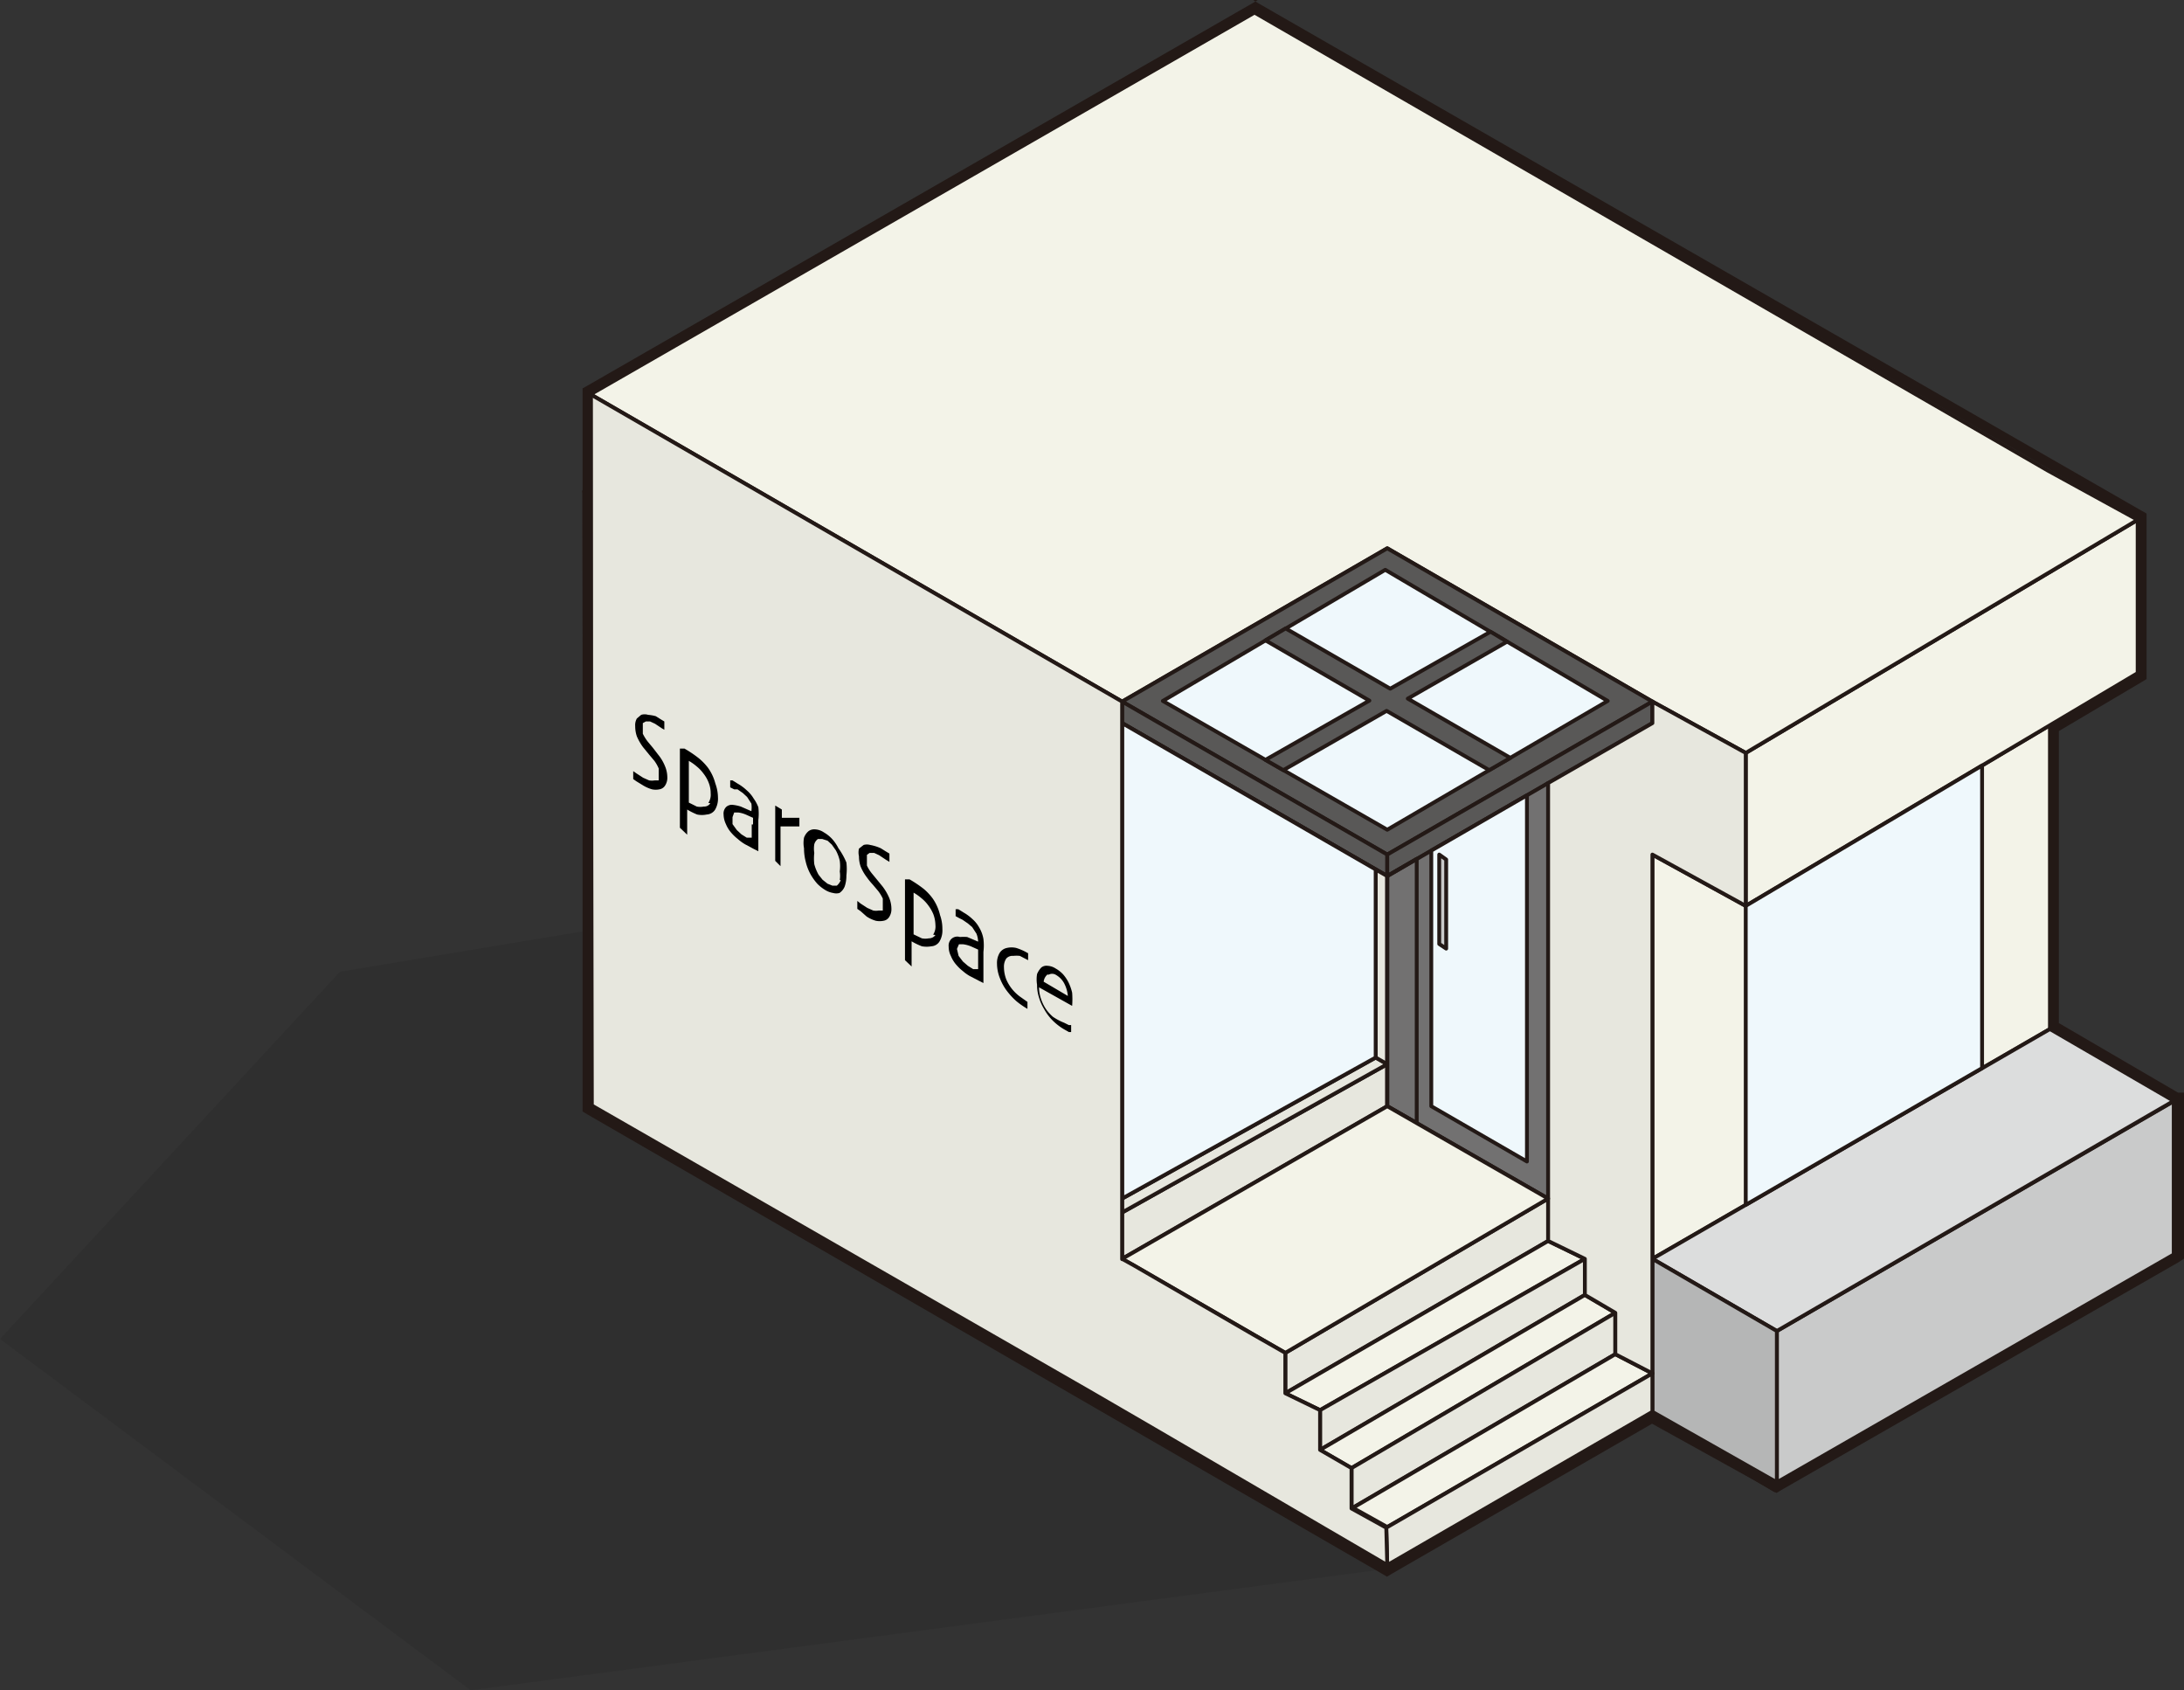<svg id="store-taipei" xmlns="http://www.w3.org/2000/svg" viewBox="0 0 65.98 51.05"><rect x="0" y="0" width="65.98" height="51.05" fill="#333333" stroke="none"/><title>store-taipei2</title><polygon id="shadow" points="38.7 24.62 10.27 29.35 0 40.44 14.22 51.05 41.92 47.38 38.7 24.62" style="fill:#111;opacity:0.1;isolation:isolate"/><g id="store-inside"><polygon points="17.7 14.84 37.88 3.23 61.9 17.17 62.04 31.21 65.8 33.36 65.8 37.97 53.62 44.98 49.85 42.75 41.91 47.41 17.74 33.46 17.7 14.84" style="fill:none;stroke:#231916;stroke-linecap:round;stroke-linejoin:round;stroke-width:0.153px"/><polygon points="33.85 38.11 38.81 40.98 46.8 36.28 41.91 33.48 33.85 38.11" style="fill:none;stroke:#231916;stroke-linecap:round;stroke-linejoin:round;stroke-width:0.153px"/><polygon points="38.81 42.2 46.8 37.57 46.8 36.28 38.81 40.98 38.81 42.2" style="fill:#e7e7de;stroke:#231916;stroke-linecap:round;stroke-linejoin:round;stroke-width:0.153px"/><polygon points="38.81 42.2 46.8 37.57 47.79 38.11 39.87 42.71 38.81 42.2" style="fill:#f3f3e8;stroke:#231916;stroke-linecap:round;stroke-linejoin:round;stroke-width:0.153px"/><polygon points="39.87 42.71 47.83 38.1 47.83 39.28 39.87 43.92 39.87 42.71" style="fill:#e7e7de;stroke:#231916;stroke-linecap:round;stroke-linejoin:round;stroke-width:0.153px"/><polygon points="39.87 43.92 40.83 44.47 48.77 39.83 47.83 39.28 39.87 43.92" style="fill:#f3f3e8;stroke:#231916;stroke-linecap:round;stroke-linejoin:round;stroke-width:0.153px"/><polygon points="40.83 44.47 48.8 39.83 48.84 41.1 40.83 45.69 40.83 44.47" style="fill:#e7e7de;stroke:#231916;stroke-linecap:round;stroke-linejoin:round;stroke-width:0.153px"/><polygon points="40.83 45.69 48.84 41.1 49.84 41.65 41.88 46.28 40.83 45.69" style="fill:#f3f3e8;stroke:#231916;stroke-linecap:round;stroke-linejoin:round;stroke-width:0.153px"/><polygon points="41.91 47.41 49.85 42.75 49.84 41.65 41.88 46.28 41.91 47.41" style="fill:#e7e7de;stroke:#231916;stroke-linecap:round;stroke-linejoin:round;stroke-width:0.153px"/><polygon points="49.85 38.2 53.63 40.4 53.63 44.99 49.85 42.75 49.85 38.2" style="fill:#b5b6b6;stroke:#231916;stroke-linecap:round;stroke-linejoin:round;stroke-width:0.153px"/><polygon points="41.95 33.49 33.81 38.11 17.86 28.96 37.91 17.42 61.89 31.21 49.93 38.21 41.95 33.49" style="fill:#f7f8f8"/><path d="M37.88,17.53l23.9,13.68L50,38.12l-8-4.7h-.16l-8,4.59L18,29,37.89,17.58m0-.18L17.72,29l16.15,9.22,8-4.63,8,4.74L62,31.25,37.88,17.36h0Z" style="fill:#231916"/><polygon points="18.64 15.47 38.67 4 38.66 17.91 18.68 29.29 18.64 15.47" style="fill:#f3f3e8"/><path d="M38.59,4.13V17.82L18.78,29.16V15.56L38.65,4.14m.15-.27L18.62,15.47v14L38.78,17.92v-14h0Z" style="fill:#231916"/><polygon points="37.91 18.32 37.96 4.48 61.86 18.27 61.97 32.11 37.91 18.32" style="fill:#f3f3e8"/><path d="M38,4.61,61.78,18.28,61.92,32,38,18.28V4.61m-.15-.27v14L62,32.28l-.14-14-24-13.86h0Z" style="fill:#231916"/><polygon points="41.76 30.32 46.72 33.23 50.73 30.91 50.73 29.3 45.72 26.44 41.75 28.72 41.76 30.32" style="fill:#def0f3;stroke:#000;stroke-linecap:round;stroke-linejoin:round;stroke-width:0.153px"/><polygon points="41.75 28.72 46.72 31.65 46.72 33.23 41.76 30.32 41.75 28.72" style="fill:#727171;stroke:#000;stroke-linecap:round;stroke-linejoin:round;stroke-width:0.153px"/><polygon points="50.73 29.3 46.72 31.65 46.72 33.23 50.73 30.91 50.73 29.3" style="fill:#898989;stroke:#000;stroke-linecap:round;stroke-linejoin:round;stroke-width:0.153px"/><polygon points="41.75 28.72 46.72 31.65 50.73 29.3 45.72 26.44 41.75 28.72" style="fill:#def0f3;stroke:#000;stroke-linecap:round;stroke-linejoin:round;stroke-width:0.153px"/><polygon points="46.32 18.38 44.85 17.5 41.94 19.27 36.38 16.06 34.81 16.93 41.78 21.01 46.32 18.38" style="fill:#9fa0a0;stroke:#000;stroke-linecap:round;stroke-linejoin:round;stroke-width:0.153px"/><polygon points="34.81 16.93 41.78 21.01 41.78 25.66 34.81 21.58 34.81 16.93" style="fill:#727171;stroke:#000;stroke-linecap:round;stroke-linejoin:round;stroke-width:0.153px"/><polygon points="41.78 21.01 44.32 19.55 44.32 24.2 41.78 25.66 41.78 21.01" style="fill:#898989;stroke:#000;stroke-linecap:round;stroke-linejoin:round;stroke-width:0.153px"/><path d="M34.42,35.9v.43a.2.2,0,0,0,.28,0h0V35.9" style="fill:#b5b6b6;stroke:#000;stroke-linecap:round;stroke-linejoin:round;stroke-width:0.153px"/><path d="M37.55,34.21v.43a.2.2,0,0,0,.28,0h0v-.43" style="fill:#b5b6b6;stroke:#000;stroke-linecap:round;stroke-linejoin:round;stroke-width:0.153px"/><path d="M32.57,34.82v.43a.2.2,0,0,0,.28,0h0v-.43" style="fill:#b5b6b6;stroke:#000;stroke-linecap:round;stroke-linejoin:round;stroke-width:0.153px"/><polygon points="34.61 32.83 34.61 32.49 33.8 31.98 33.81 31.25 33.18 30.88 33.18 31.62 32.44 31.18 32.44 31.53 33.19 31.97 33.19 32.63 32.46 32.2 32.44 34.87 34.61 36.17 34.6 33.51 33.8 33 33.8 32.32 34.61 32.83" style="fill:#727171;stroke:#000;stroke-linecap:round;stroke-linejoin:round;stroke-width:0.153px"/><polygon points="34.6 33.51 37.97 31.56 37.97 34.24 34.61 36.17 34.6 33.51" style="fill:#898989;stroke:#000;stroke-linecap:round;stroke-linejoin:round;stroke-width:0.153px"/><polygon points="34.61 32.49 37.97 30.55 37.97 30.91 34.61 32.83 34.61 32.49" style="fill:#898989;stroke:#000;stroke-linecap:round;stroke-linejoin:round;stroke-width:0.153px"/><polygon points="37.97 30.55 37.15 30.02 33.8 31.98 34.61 32.49 37.97 30.55" style="fill:#def0f3;stroke:#000;stroke-linecap:round;stroke-linejoin:round;stroke-width:0.153px"/><polygon points="37.97 31.56 37.39 31.24 34.61 32.83 34.34 32.66 33.8 33 34.6 33.51 37.97 31.56" style="fill:#898989;stroke:#000;stroke-linecap:round;stroke-linejoin:round;stroke-width:0.153px"/><polygon points="33.8 32.32 34.34 32.66 33.8 33 33.8 32.32" style="fill:#727171;stroke:#000;stroke-linecap:round;stroke-linejoin:round;stroke-width:0.153px"/><polygon points="32.46 32.2 32.99 31.86 33.19 31.97 33.19 32.63 32.46 32.2" style="fill:#898989;stroke:#000;stroke-linecap:round;stroke-linejoin:round;stroke-width:0.153px"/><polygon points="33.8 31.98 37.15 30.02 37.15 29.31 33.81 31.25 33.8 31.98" style="fill:#898989;stroke:#000;stroke-linecap:round;stroke-linejoin:round;stroke-width:0.153px"/><polygon points="33.81 31.25 33.18 30.88 36.58 28.98 37.15 29.31 33.81 31.25" style="fill:#def0f3;stroke:#000;stroke-linecap:round;stroke-linejoin:round;stroke-width:0.153px"/><polygon points="32.44 31.18 35.88 29.26 35.98 29.31 33.18 30.88 33.18 31.62 32.44 31.18" style="fill:#def0f3;stroke:#000;stroke-linecap:round;stroke-linejoin:round;stroke-width:0.153px"/><polygon points="34.61 33.9 37.97 32 38.11 32.08 38.11 32.89 34.78 34.76 34.61 34.66 34.61 33.9" style="fill:#b5b6b6;stroke:#000;stroke-linecap:round;stroke-linejoin:round;stroke-width:0.153px"/><polygon points="34.78 34.76 34.61 34.66 34.61 33.9 34.77 34 34.78 34.76" style="fill:#727171;stroke:#000;stroke-linecap:round;stroke-linejoin:round;stroke-width:0.153px"/><polygon points="34.77 34 38.11 32.08 38.11 32.89 34.78 34.76 34.77 34" style="fill:#898989;stroke:#000;stroke-linecap:round;stroke-linejoin:round;stroke-width:0.153px"/><polygon points="38.11 32.08 37.97 32 34.61 33.9 34.77 34 38.11 32.08" style="fill:#b5b6b6;stroke:#000;stroke-linecap:round;stroke-linejoin:round;stroke-width:0.153px"/><polygon points="34.78 35.84 34.61 35.74 34.61 34.99 34.77 35.09 34.78 35.84" style="fill:#727171;stroke:#000;stroke-linecap:round;stroke-linejoin:round;stroke-width:0.153px"/><polygon points="34.77 35.09 38.11 33.17 38.11 33.97 34.78 35.84 34.77 35.09" style="fill:#898989;stroke:#000;stroke-linecap:round;stroke-linejoin:round;stroke-width:0.153px"/><polygon points="38.11 33.17 37.97 33.08 34.61 34.99 34.77 35.09 38.11 33.17" style="fill:#b5b6b6;stroke:#000;stroke-linecap:round;stroke-linejoin:round;stroke-width:0.153px"/><polygon points="44.32 10.23 58.37 18.38 60.38 17.22 46.33 9.07 44.32 10.23" style="fill:#9fa0a0;stroke:#000;stroke-linecap:round;stroke-linejoin:round;stroke-width:0.153px"/><polygon points="60.38 17.22 60.36 21.92 58.35 23.08 58.37 18.38 60.38 17.22" style="fill:#898989;stroke:#000;stroke-linecap:round;stroke-linejoin:round;stroke-width:0.153px"/><polygon points="44.32 10.23 58.37 18.38 58.35 23.08 44.32 14.89 44.32 10.23" style="fill:#727171;stroke:#000;stroke-linecap:round;stroke-linejoin:round;stroke-width:0.153px"/><polygon points="44.32 19.55 58.35 27.68 58.35 32.34 44.32 24.2 44.32 19.55" style="fill:#727171;stroke:#000;stroke-linecap:round;stroke-linejoin:round;stroke-width:0.153px"/><polygon points="58.35 27.68 60.37 26.52 60.36 31.17 58.35 32.34 58.35 27.68" style="fill:#898989;stroke:#000;stroke-linecap:round;stroke-linejoin:round;stroke-width:0.153px"/><polygon points="46.32 16.06 46.32 18.38 60.37 26.52 60.36 21.92 58.35 23.08 46.32 16.06" style="fill:#def0f3;stroke:#000;stroke-linecap:round;stroke-linejoin:round;stroke-width:0.153px"/><polygon points="44.32 19.55 46.32 18.38 60.37 26.52 58.35 27.68 44.32 19.55" style="fill:#def0f3;stroke:#000;stroke-linecap:round;stroke-linejoin:round;stroke-width:0.153px"/><polygon points="24.26 27.25 24.37 28.63 24.45 28.68 24.52 28.63 24.67 27.31 24.26 27.25" style="fill:#826c49;stroke:#000;stroke-linecap:round;stroke-linejoin:round;stroke-width:0.153px"/><polygon points="24.46 27.41 24.45 28.68 24.37 28.63 24.26 27.38 24.46 27.41" style="fill:#65553d;stroke:#000;stroke-linecap:round;stroke-linejoin:round;stroke-width:0.153px"/><polygon points="23.43 26.8 23.53 28.18 23.61 28.23 23.69 28.18 23.83 26.86 23.43 26.8" style="fill:#826c49;stroke:#000;stroke-linecap:round;stroke-linejoin:round;stroke-width:0.153px"/><polygon points="23.63 26.96 23.61 28.23 23.53 28.18 23.43 26.93 23.63 26.96" style="fill:#65553d;stroke:#000;stroke-linecap:round;stroke-linejoin:round;stroke-width:0.153px"/><polygon points="25.29 26.61 25.39 27.99 25.47 28.04 25.55 27.99 25.69 26.67 25.29 26.61" style="fill:#826c49;stroke:#000;stroke-linecap:round;stroke-linejoin:round;stroke-width:0.153px"/><polygon points="25.49 26.77 25.47 28.04 25.39 27.99 25.29 26.74 25.49 26.77" style="fill:#65553d;stroke:#000;stroke-linecap:round;stroke-linejoin:round;stroke-width:0.153px"/><polygon points="24.61 26.21 24.72 27.59 24.8 27.64 24.87 27.59 25.02 26.27 24.61 26.21" style="fill:#826c49;stroke:#000;stroke-linecap:round;stroke-linejoin:round;stroke-width:0.153px"/><polygon points="24.81 26.37 24.8 27.64 24.72 27.59 24.61 26.34 24.81 26.37" style="fill:#65553d;stroke:#000;stroke-linecap:round;stroke-linejoin:round;stroke-width:0.153px"/><path d="M24.25,27.08l-.84-.48,1.26-.73.86.48a.43.43,0,0,1,.24.36,1,1,0,0,1-1.17.42l-.33,0h0Z" style="fill:#61657a;stroke:#000;stroke-linecap:round;stroke-linejoin:round;stroke-width:0.153px"/><path d="M24.27,27.38V27.1l.33,0a1.24,1.24,0,0,0,1.13-.3h0a.27.27,0,0,0,0-.12h0V27a1,1,0,0,1-1.17.42l-.33,0h0" style="fill:#464c56;stroke:#000;stroke-linecap:round;stroke-linejoin:round;stroke-width:0.153px"/><polygon points="24.67 25.87 24.67 24.22 23.39 24.96 23.4 26.6 24.67 25.87" style="fill:#61657a;stroke:#000;stroke-linecap:round;stroke-linejoin:round;stroke-width:0.153px"/><polygon points="23.68 26.76 23.59 25.06 23.39 24.96 23.4 26.6 23.4 26.91 24.26 27.38 24.26 27.09 23.68 26.76" style="fill:#464c56;stroke:#000;stroke-linecap:round;stroke-linejoin:round;stroke-width:0.153px"/><polygon points="24.86 24.31 23.59 25.06 23.68 26.76 24.96 26.02 24.86 24.31" style="fill:#61657a;stroke:#000;stroke-linecap:round;stroke-linejoin:round;stroke-width:0.153px"/><polygon points="24.67 24.22 24.86 24.32 23.59 25.06 23.39 24.96 24.67 24.22" style="fill:#61657a;stroke:#000;stroke-linecap:round;stroke-linejoin:round;stroke-width:0.153px"/><polygon points="30.65 30.75 30.75 32.13 30.84 32.18 30.91 32.13 31.05 30.81 30.65 30.75" style="fill:#826c49;stroke:#000;stroke-linecap:round;stroke-linejoin:round;stroke-width:0.153px"/><polygon points="30.85 30.91 30.84 32.18 30.75 32.13 30.65 30.88 30.85 30.91" style="fill:#65553d;stroke:#000;stroke-linecap:round;stroke-linejoin:round;stroke-width:0.153px"/><polygon points="29.93 30.3 30.04 31.68 30.12 31.73 30.19 31.68 30.34 30.36 29.93 30.3" style="fill:#826c49;stroke:#000;stroke-linecap:round;stroke-linejoin:round;stroke-width:0.153px"/><polygon points="30.14 30.46 30.12 31.73 30.04 31.68 29.93 30.42 30.14 30.46" style="fill:#65553d;stroke:#000;stroke-linecap:round;stroke-linejoin:round;stroke-width:0.153px"/><polygon points="31.68 30.11 31.78 31.49 31.86 31.54 31.94 31.49 32.08 30.17 31.68 30.11" style="fill:#826c49;stroke:#000;stroke-linecap:round;stroke-linejoin:round;stroke-width:0.153px"/><polygon points="31.88 30.27 31.86 31.54 31.78 31.49 31.68 30.24 31.88 30.27" style="fill:#65553d;stroke:#000;stroke-linecap:round;stroke-linejoin:round;stroke-width:0.153px"/><polygon points="31 29.71 31.1 31.09 31.18 31.14 31.26 31.09 31.4 29.77 31 29.71" style="fill:#826c49;stroke:#000;stroke-linecap:round;stroke-linejoin:round;stroke-width:0.153px"/><polygon points="31.2 29.87 31.18 31.14 31.1 31.09 31 29.84 31.2 29.87" style="fill:#65553d;stroke:#000;stroke-linecap:round;stroke-linejoin:round;stroke-width:0.153px"/><polygon points="31.97 28.22 32.16 28.32 30.89 29.06 30.7 28.96 31.97 28.22" style="fill:#61657a;stroke:#000;stroke-linecap:round;stroke-linejoin:round;stroke-width:0.153px"/><path d="M32.16,30l-1.26.73-.9-.52a.43.43,0,0,1-.24-.36A1,1,0,0,1,31,29.45l.33,0Z" style="fill:#61657a;stroke:#000;stroke-linecap:round;stroke-linejoin:round;stroke-width:0.153px"/><polygon points="32.16 28.32 30.88 29.07 30.88 31 32.15 30.29 32.16 28.32" style="fill:#5a6071;stroke:#000;stroke-linecap:round;stroke-linejoin:round;stroke-width:0.153px"/><path d="M30.7,29l-.23,1.52h0L30,30.22a.41.41,0,0,1-.22-.35v.29a.41.41,0,0,0,.23.37l.86.47V29.08Z" style="fill:#464c56;stroke:#000;stroke-linecap:round;stroke-linejoin:round;stroke-width:0.153px"/><polygon points="28.22 32.06 28.33 33.44 28.41 33.49 28.48 33.44 28.63 32.12 28.22 32.06" style="fill:#826c49;stroke:#000;stroke-linecap:round;stroke-linejoin:round;stroke-width:0.153px"/><polygon points="28.43 32.22 28.41 33.49 28.33 33.44 28.22 32.18 28.43 32.22" style="fill:#65553d;stroke:#000;stroke-linecap:round;stroke-linejoin:round;stroke-width:0.153px"/><polygon points="27.51 31.6 27.61 32.98 27.69 33.04 27.77 32.98 27.91 31.66 27.51 31.6" style="fill:#826c49;stroke:#000;stroke-linecap:round;stroke-linejoin:round;stroke-width:0.153px"/><polygon points="27.71 31.77 27.69 33.04 27.61 32.98 27.51 31.73 27.71 31.77" style="fill:#65553d;stroke:#000;stroke-linecap:round;stroke-linejoin:round;stroke-width:0.153px"/><polygon points="29.25 31.42 29.35 32.8 29.43 32.85 29.51 32.8 29.65 31.48 29.25 31.42" style="fill:#826c49;stroke:#000;stroke-linecap:round;stroke-linejoin:round;stroke-width:0.153px"/><polygon points="29.45 31.58 29.43 32.85 29.35 32.8 29.25 31.54 29.45 31.58" style="fill:#65553d;stroke:#000;stroke-linecap:round;stroke-linejoin:round;stroke-width:0.153px"/><polygon points="28.57 31.02 28.68 32.4 28.76 32.45 28.83 32.4 28.98 31.08 28.57 31.02" style="fill:#826c49;stroke:#000;stroke-linecap:round;stroke-linejoin:round;stroke-width:0.153px"/><polygon points="28.77 31.18 28.76 32.45 28.68 32.4 28.57 31.14 28.77 31.18" style="fill:#65553d;stroke:#000;stroke-linecap:round;stroke-linejoin:round;stroke-width:0.153px"/><polygon points="29.54 29.52 29.74 29.63 28.47 30.37 28.27 30.27 29.54 29.52" style="fill:#61657a;stroke:#000;stroke-linecap:round;stroke-linejoin:round;stroke-width:0.153px"/><path d="M29.73,31.28,28.47,32l-.86-.48a.43.43,0,0,1-.24-.36,1,1,0,0,1,1.17-.42l.33,0Z" style="fill:#61657a;stroke:#000;stroke-linecap:round;stroke-linejoin:round;stroke-width:0.153px"/><polygon points="29.74 29.63 28.45 30.38 28.45 32.31 29.73 31.6 29.74 29.63" style="fill:#5a6071;stroke:#000;stroke-linecap:round;stroke-linejoin:round;stroke-width:0.153px"/><path d="M28.27,30.28,28,31.8h0l-.46-.27a.41.41,0,0,1-.22-.35v.29a.41.41,0,0,0,.23.37l.86.47V30.38Z" style="fill:#464c56;stroke:#000;stroke-linecap:round;stroke-linejoin:round;stroke-width:0.153px"/><polygon points="25.93 29.17 23.69 27.87 28.17 25.28 30.41 26.57 25.93 29.17" style="fill:#b5b6b6;stroke:#000;stroke-linecap:round;stroke-linejoin:round;stroke-width:0.153px"/><polygon points="23.69 27.87 23.69 28.48 23.69 30.47 25.93 31.77 25.93 29.79 25.93 29.17 23.69 27.87" style="fill:#727171;stroke:#000;stroke-linecap:round;stroke-linejoin:round;stroke-width:0.153px"/><polygon points="30.41 29.17 30.41 27.22 30.41 26.57 25.93 29.17 25.93 29.79 25.93 31.77 27.37 30.93 27.37 28.96 29.9 27.51 29.9 29.47 30.41 29.17" style="fill:#9fa0a0;stroke:#000;stroke-linecap:round;stroke-linejoin:round;stroke-width:0.153px"/><polygon points="29.9 29.47 28.22 28.48 29.9 27.51 29.9 29.47" style="fill:#898989;stroke:#000;stroke-linecap:round;stroke-linejoin:round;stroke-width:0.153px"/><polygon points="33.85 38.18 38.81 41.05 46.76 36.42 41.91 33.55 33.85 38.18" style="fill:#f3f3e8;stroke:#231916;stroke-linecap:round;stroke-linejoin:round;stroke-width:0.153px"/><polygon points="53.71 40.42 65.72 33.5 65.72 37.99 53.71 44.88 53.71 40.42" style="fill:#c9caca"/><path d="M65.65,33.63V37.9L53.78,44.75V40.51l11.86-6.88m.15-.27L53.62,40.42V45l12.17-7V33.39h0Z" style="fill:#231916"/><polygon points="50 38.28 62.08 31.27 65.65 33.36 53.63 40.38 50 38.28" style="fill:#dcdddd"/><path d="M62,31.39l3.45,2L53.64,40.28l-3.48-2L62,31.39m0-.18L49.8,38.28l3.79,2.2,12.14-7.11L62,31.21Z" style="fill:#231916"/><polygon points="48.84 41.03 48.84 39.83 47.83 39.21 47.87 38.1 46.8 37.5 46.8 36.48 49.81 38.27 49.77 41.52 48.84 41.03" style="fill:#e7e7de"/><path d="M46.89,36.63,49.7,38.3v3.1L49,41V39.84a.15.15,0,0,0-.08-.13L48,39.2V38.11a.15.15,0,0,0-.08-.14l-1-.49v-.85m-.16-.27v1.22l1,.53v1.17l1,.56V41.1l1,.55V38.2l-3.12-1.86h0Z" style="fill:#231916"/><polygon points="61.14 17.72 37.94 4.3 37.95 3.37 61.86 17.23 61.97 31.21 61.25 31.59 61.14 17.72" style="fill:#e7e7de"/><path d="M38,3.51,61.78,17.28l.14,13.86-.56.33-.11-13.73a.15.15,0,0,0-.08-.13L38.06,4.28V3.51m-.18-.23V4.41L61,17.77l.11,14,.87-.51-.14-14-24-14Z" style="fill:#231916"/><polygon points="41.91 47.41 41.88 46.28 40.8 45.69 40.83 44.47 39.87 43.92 39.87 42.71 38.81 42.2 38.81 41.05 18.6 29.42 18.6 15.45 37.88 4.37 37.85 3.23 17.67 14.84 17.71 33.46 18.6 33.97 18.6 33.97 41.91 47.41" style="fill:#e7e7de;stroke:#231916;stroke-linecap:round;stroke-linejoin:round;stroke-width:0.153px"/><polygon points="17.67 14.84 18.6 15.45 37.87 4.37 37.85 3.23 17.67 14.84" style="fill:#f3f3e8;stroke:#231916;stroke-linecap:round;stroke-linejoin:round;stroke-width:0.153px"/><polygon points="37.93 3.23 61.98 17.17 61.15 17.72 37.96 4.37 37.93 3.23" style="fill:#f3f3e8;stroke:#231916;stroke-linecap:round;stroke-linejoin:round;stroke-width:0.153px"/><path d="M46.63,19.92a.37.37,0,0,1-.32-.15h0a.32.32,0,0,0,.63,0h0A.37.37,0,0,1,46.63,19.92Z" style="fill:#fff;stroke:#231916;stroke-linejoin:round;stroke-width:0.133px"/><path d="M47,19.2h0a.31.31,0,0,0-.11-.23h0a.39.39,0,0,0-.55,0h0a.31.31,0,0,0-.11.27h0l.06.46a.35.35,0,0,0,.65,0l.06-.46h0Z" style="fill:#fff;stroke:#231916;stroke-linejoin:round;stroke-width:0.133px"/><path d="M47,19.28c0-.12-.23-.14-.34-.14s-.33,0-.33.14h0v.34a.3.3,0,0,0,.55,0v-.34Z" style="fill:#f5eaf3"/><path d="M46.38,18.68V19a.29.29,0,0,0,.49,0v-.28Z" style="fill:#c9caca;stroke:#231916;stroke-linejoin:round;stroke-width:0.133px"/><ellipse cx="46.62" cy="18.68" rx="0.25" ry="0.14" style="fill:#ddd;stroke:#231916;stroke-linejoin:round;stroke-width:0.133px"/><path d="M46.78,18.5h0a.16.16,0,1,0-.25,0h0a.21.21,0,0,1,0,.13h0a.15.15,0,0,0,.21,0h0a.2.2,0,0,1,0-.15h0Z" style="fill:#fff;stroke:#231916;stroke-linejoin:round;stroke-width:0.133px"/><path d="M46.34,19.28a.4.4,0,0,0,.28.09.43.43,0,0,0,.29-.12.49.49,0,0,1-.29.09A.44.44,0,0,1,46.34,19.28Z" style="fill:#fff"/><path d="M48.78,21.17a.37.37,0,0,1-.32-.15h0a.32.32,0,0,0,.63,0h0A.37.37,0,0,1,48.78,21.17Z" style="fill:#fff;stroke:#231916;stroke-linejoin:round;stroke-width:0.133px"/><path d="M49.12,20.45h0a.31.31,0,0,0-.12-.23h0a.39.39,0,0,0-.55,0h0a.31.31,0,0,0-.11.27h0l.06.46a.35.35,0,0,0,.65,0l.06-.46h0Z" style="fill:#fff;stroke:#231916;stroke-linejoin:round;stroke-width:0.133px"/><path d="M49.07,20.55c0-.12-.23-.14-.34-.14s-.33,0-.33.14h0v.34a.3.3,0,0,0,.55,0v-.34Z" style="fill:#f6c5c9"/><path d="M48.48,19.93v.28a.29.29,0,0,0,.49,0v-.28Z" style="fill:#c9caca;stroke:#231916;stroke-linejoin:round;stroke-width:0.133px"/><ellipse cx="48.73" cy="19.93" rx="0.25" ry="0.14" style="fill:#ddd;stroke:#231916;stroke-linejoin:round;stroke-width:0.133px"/><path d="M48.86,19.75h0a.16.16,0,1,0-.25,0h0a.21.21,0,0,1,0,.13h0a.15.15,0,0,0,.21,0h0a.2.2,0,0,1,0-.15h0Z" style="fill:#fff;stroke:#231916;stroke-linejoin:round;stroke-width:0.133px"/><path d="M48.44,20.55a.4.4,0,0,0,.28.09.43.43,0,0,0,.28-.12.49.49,0,0,1-.29.09A.44.44,0,0,1,48.44,20.55Z" style="fill:#fff"/><path d="M50.78,22.28a.37.37,0,0,1-.32-.15h0a.32.32,0,0,0,.63,0h0A.37.37,0,0,1,50.78,22.28Z" style="fill:#fff;stroke:#231916;stroke-linejoin:round;stroke-width:0.133px"/><path d="M51.13,21.58h0a.31.31,0,0,0-.11-.23h0a.39.39,0,0,0-.55,0h0a.31.31,0,0,0-.11.27h0l.06.46a.35.35,0,0,0,.65,0l.06-.46h0Z" style="fill:#fff;stroke:#231916;stroke-linejoin:round;stroke-width:0.133px"/><path d="M51.07,21.68c0-.12-.23-.14-.34-.14s-.33,0-.33.14h0V22a.3.3,0,0,0,.6,0v-.34Z" style="fill:#f1c772"/><path d="M50.49,21.07v.28a.29.29,0,0,0,.49,0v-.28Z" style="fill:#c9caca;stroke:#231916;stroke-linejoin:round;stroke-width:0.133px"/><ellipse cx="50.73" cy="21.06" rx="0.25" ry="0.14" style="fill:#ddd;stroke:#231916;stroke-linejoin:round;stroke-width:0.133px"/><path d="M50.87,20.89h0a.16.16,0,1,0-.25,0h0a.21.21,0,0,1,0,.13h0a.15.15,0,0,0,.21,0h0a.2.2,0,0,1,0-.15h0Z" style="fill:#fff;stroke:#231916;stroke-linejoin:round;stroke-width:0.133px"/><path d="M50.45,21.69a.4.4,0,0,0,.28.09.43.43,0,0,0,.29-.12.49.49,0,0,1-.29.09A.44.44,0,0,1,50.45,21.69Z" style="fill:#fff"/><path d="M53,23.55a.37.37,0,0,1-.32-.15h0a.32.32,0,0,0,.63,0h0A.37.37,0,0,1,53,23.55Z" style="fill:#fff;stroke:#231916;stroke-linejoin:round;stroke-width:0.133px"/><path d="M53.35,22.83h0a.31.31,0,0,0-.11-.23h0a.39.39,0,0,0-.55,0h0a.31.31,0,0,0-.11.27h0l.06.46a.35.35,0,0,0,.65,0l.06-.46h0Z" style="fill:#fff;stroke:#231916;stroke-linejoin:round;stroke-width:0.133px"/><path d="M53.29,22.93c0-.12-.23-.14-.34-.14s-.33,0-.33.14h0l.06.35a.3.3,0,0,0,.55,0v-.34Z" style="fill:#f5e9aa"/><path d="M52.7,22.28v.28a.29.29,0,0,0,.49,0v-.28Z" style="fill:#c9caca;stroke:#231916;stroke-linejoin:round;stroke-width:0.133px"/><ellipse cx="52.95" cy="22.31" rx="0.25" ry="0.14" style="fill:#ddd;stroke:#231916;stroke-linejoin:round;stroke-width:0.133px"/><path d="M53.08,22.13h0a.16.16,0,1,0-.25,0h0a.21.21,0,0,1,0,.13h0a.15.15,0,0,0,.21,0h0a.2.2,0,0,1,0-.15h0Z" style="fill:#fff;stroke:#231916;stroke-linejoin:round;stroke-width:0.133px"/><path d="M52.66,22.94a.4.4,0,0,0,.28.09.43.43,0,0,0,.29-.12.49.49,0,0,1-.29.09A.44.44,0,0,1,52.66,22.94Z" style="fill:#fff"/><path d="M55.27,24.8a.37.37,0,0,1-.32-.15h0a.32.32,0,0,0,.63,0h0A.37.37,0,0,1,55.27,24.8Z" style="fill:#fff;stroke:#231916;stroke-linejoin:round;stroke-width:0.133px"/><path d="M55.66,24.08h0a.31.31,0,0,0-.11-.23h0a.39.39,0,0,0-.55,0h0a.31.31,0,0,0-.11.27h0l.06.46a.35.35,0,0,0,.65,0l.06-.46h0Z" style="fill:#fff;stroke:#231916;stroke-linejoin:round;stroke-width:0.133px"/><path d="M55.6,24.18c0-.12-.23-.14-.34-.14s-.33,0-.33.14h0v.34a.3.3,0,0,0,.55,0v-.34Z" style="fill:#b2ca92"/><path d="M55,23.56v.28a.29.29,0,0,0,.49,0v-.28Z" style="fill:#c9caca;stroke:#231916;stroke-linejoin:round;stroke-width:0.133px"/><ellipse cx="55.26" cy="23.56" rx="0.25" ry="0.14" style="fill:#ddd;stroke:#231916;stroke-linejoin:round;stroke-width:0.133px"/><path d="M55.39,23.38h0a.16.16,0,1,0-.25,0h0a.21.21,0,0,1,0,.13h0a.15.15,0,0,0,.21,0h0a.2.2,0,0,1,0-.15h0Z" style="fill:#fff;stroke:#231916;stroke-linejoin:round;stroke-width:0.133px"/><path d="M55,24.18a.4.4,0,0,0,.28.09.43.43,0,0,0,.29-.12.49.49,0,0,1-.29.09A.44.44,0,0,1,55,24.18Z" style="fill:#fff"/><path d="M57.44,26.1a.37.37,0,0,1-.32-.15h0a.32.32,0,0,0,.63,0h0A.37.37,0,0,1,57.44,26.1Z" style="fill:#fff;stroke:#231916;stroke-linejoin:round;stroke-width:0.133px"/><path d="M57.78,25.38h0a.31.31,0,0,0-.11-.23h0a.39.39,0,0,0-.55,0h0a.31.31,0,0,0-.11.27h0l.06.46a.35.35,0,0,0,.65,0l.06-.46h0Z" style="fill:#fff;stroke:#231916;stroke-linejoin:round;stroke-width:0.133px"/><path d="M57.78,25.48c0-.12-.23-.14-.34-.14s-.33,0-.33.14h0v.34a.3.3,0,0,0,.55,0v-.34Z" style="fill:#8d5ea4"/><path d="M57.19,24.86v.28a.29.29,0,0,0,.49,0v-.28Z" style="fill:#c9caca;stroke:#231916;stroke-linejoin:round;stroke-width:0.133px"/><ellipse cx="57.43" cy="24.86" rx="0.25" ry="0.14" style="fill:#ddd;stroke:#231916;stroke-linejoin:round;stroke-width:0.133px"/><path d="M57.56,24.68h0a.16.16,0,1,0-.25,0h0a.21.21,0,0,1,0,.13h0a.15.15,0,0,0,.21,0h0a.2.2,0,0,1,0-.15h0Z" style="fill:#fff;stroke:#231916;stroke-linejoin:round;stroke-width:0.133px"/><path d="M57.14,25.48a.4.4,0,0,0,.28.09.43.43,0,0,0,.29-.12.49.49,0,0,1-.29.09A.44.44,0,0,1,57.14,25.48Z" style="fill:#fff"/><path d="M46.25,29.22a.37.37,0,0,1-.32-.15h0a.32.32,0,0,0,.63,0h0A.37.37,0,0,1,46.25,29.22Z" style="fill:#fff;stroke:#231916;stroke-linejoin:round;stroke-width:0.133px"/><path d="M46.64,28.5h0a.31.31,0,0,0-.11-.23h0a.39.39,0,0,0-.55,0h0a.31.31,0,0,0-.11.27h0l.06.46a.35.35,0,0,0,.65,0l.06-.46h0Z" style="fill:#fff;stroke:#231916;stroke-linejoin:round;stroke-width:0.133px"/><path d="M46.58,28.6c0-.12-.23-.14-.34-.14s-.33,0-.33.14h0v.34a.3.3,0,0,0,.55,0V28.6Z" style="fill:#8d5ea4"/><path d="M46,28v.29a.29.29,0,0,0,.49,0V28Z" style="fill:#c9caca;stroke:#231916;stroke-linejoin:round;stroke-width:0.133px"/><ellipse cx="46.24" cy="27.98" rx="0.25" ry="0.14" style="fill:#ddd;stroke:#231916;stroke-linejoin:round;stroke-width:0.133px"/><path d="M46.37,27.8h0a.16.16,0,1,0-.25,0h0a.21.21,0,0,1,0,.13h0a.15.15,0,0,0,.21,0h0a.2.2,0,0,1,0-.15h0Z" style="fill:#fff;stroke:#231916;stroke-linejoin:round;stroke-width:0.133px"/><path d="M46,28.61a.4.4,0,0,0,.28.09.43.43,0,0,0,.29-.12.49.49,0,0,1-.29.09A.44.44,0,0,1,46,28.61Z" style="fill:#fff"/><path d="M34.22,30.72a.37.37,0,0,1-.32-.15h0a.32.32,0,0,0,.63,0h0A.37.37,0,0,1,34.22,30.72Z" style="fill:#fff;stroke:#231916;stroke-linejoin:round;stroke-width:0.133px"/><path d="M34.61,30h0a.31.31,0,0,0-.11-.23h0a.39.39,0,0,0-.55,0h0a.31.31,0,0,0-.11.27h0l.06.46a.35.35,0,0,0,.65,0l0-.5h0Z" style="fill:#fff;stroke:#231916;stroke-linejoin:round;stroke-width:0.133px"/><path d="M34.55,30.1c0-.12-.23-.14-.34-.14s-.33,0-.33.14h0v.34a.3.3,0,0,0,.55,0V30.1Z" style="fill:#8d5ea4"/><path d="M34,29.49v.28a.29.29,0,0,0,.49,0v-.28Z" style="fill:#c9caca;stroke:#231916;stroke-linejoin:round;stroke-width:0.133px"/><ellipse cx="34.21" cy="29.48" rx="0.25" ry="0.14" style="fill:#ddd;stroke:#231916;stroke-linejoin:round;stroke-width:0.133px"/><path d="M34.34,29.28h0a.16.16,0,1,0-.25,0h0a.21.21,0,0,1,0,.13h0a.15.15,0,0,0,.21,0h0a.2.2,0,0,1,0-.15h0Z" style="fill:#fff;stroke:#231916;stroke-linejoin:round;stroke-width:0.133px"/><path d="M33.93,30.11a.4.4,0,0,0,.28.09.43.43,0,0,0,.29-.12.49.49,0,0,1-.29.09A.44.44,0,0,1,33.93,30.11Z" style="fill:#fff"/><path d="M36,29.84a.37.37,0,0,1-.32-.15h0a.32.32,0,0,0,.63,0h0A.37.37,0,0,1,36,29.84Z" style="fill:#fff;stroke:#231916;stroke-linejoin:round;stroke-width:0.133px"/><path d="M36.38,29.11h0a.31.31,0,0,0-.11-.23h0a.39.39,0,0,0-.55,0h0a.31.31,0,0,0-.11.27h0l.06.46a.35.35,0,0,0,.65,0l.06-.46h0Z" style="fill:#fff;stroke:#231916;stroke-linejoin:round;stroke-width:0.133px"/><path d="M36.32,29.22c0-.12-.23-.14-.34-.14s-.33,0-.33.14h0v.34a.3.3,0,0,0,.55,0v-.34Z" style="fill:#8d5ea4"/><path d="M35.78,28.6v.28a.29.29,0,0,0,.49,0V28.6Z" style="fill:#c9caca;stroke:#231916;stroke-linejoin:round;stroke-width:0.133px"/><ellipse cx="35.98" cy="28.6" rx="0.25" ry="0.14" style="fill:#ddd;stroke:#231916;stroke-linejoin:round;stroke-width:0.133px"/><path d="M36.11,28.42h0a.16.16,0,1,0-.25,0h0a.21.21,0,0,1,0,.13h0a.15.15,0,0,0,.21,0h0a.2.2,0,0,1,0-.15h0Z" style="fill:#fff;stroke:#231916;stroke-linejoin:round;stroke-width:0.133px"/><path d="M35.7,29.22a.4.4,0,0,0,.28.09.43.43,0,0,0,.29-.12.49.49,0,0,1-.29.09A.44.44,0,0,1,35.7,29.22Z" style="fill:#fff"/><path d="M25.78,28.45a.37.37,0,0,1-.32-.15h0a.32.32,0,0,0,.63,0h0A.37.37,0,0,1,25.78,28.45Z" style="fill:#fff;stroke:#231916;stroke-linejoin:round;stroke-width:0.133px"/><path d="M26.17,27.73h0a.31.31,0,0,0-.11-.23h0a.39.39,0,0,0-.55,0h0a.31.31,0,0,0-.11.27h0l.06.46a.35.35,0,0,0,.65,0l.06-.46h0Z" style="fill:#fff;stroke:#231916;stroke-linejoin:round;stroke-width:0.133px"/><path d="M26.11,27.84c0-.12-.23-.14-.34-.14s-.33,0-.33.14h0v.34a.3.3,0,0,0,.55,0v-.34Z" style="fill:#8d5ea4"/><path d="M25.52,27.22v.28a.29.29,0,0,0,.49,0v-.28Z" style="fill:#c9caca;stroke:#231916;stroke-linejoin:round;stroke-width:0.133px"/><ellipse cx="25.77" cy="27.22" rx="0.25" ry="0.14" style="fill:#ddd;stroke:#231916;stroke-linejoin:round;stroke-width:0.133px"/><path d="M25.9,27h0a.16.16,0,1,0-.25,0h0a.21.21,0,0,1,0,.13h0a.15.15,0,0,0,.21,0h0a.2.2,0,0,1,0-.15h0Z" style="fill:#fff;stroke:#231916;stroke-linejoin:round;stroke-width:0.133px"/><path d="M25.48,27.84a.4.4,0,0,0,.28.09.43.43,0,0,0,.29-.12.49.49,0,0,1-.29.09A.44.44,0,0,1,25.48,27.84Z" style="fill:#fff"/></g><g id="store-taipei-outside"><polygon points="61.93 21.9 61.93 31.08 49.92 38.02 49.92 25.81 52.74 27.36 61.93 21.9" style="fill:#f3f3e8;stroke:#231916;stroke-linejoin:round;stroke-width:0.116px"/><polygon points="53.68 40.2 65.67 33.26 65.67 37.89 53.68 44.77 53.68 40.2" style="fill:#c9caca;stroke:#231916;stroke-linejoin:round;stroke-width:0.116px"/><polygon points="49.92 38.02 61.93 31.08 65.67 33.25 53.68 40.2 49.92 38.02" style="fill:#dcdddd;stroke:#231916;stroke-linejoin:round;stroke-width:0.116px"/><polygon points="49.92 38.02 53.68 40.2 53.68 44.77 49.92 42.64 49.92 38.02" style="fill:#b5b6b6;stroke:#231916;stroke-linejoin:round;stroke-width:0.116px"/><polygon points="52.74 22.74 64.58 15.7 64.58 20.33 52.74 27.36 52.74 22.74" style="fill:#f3f3e8;stroke:#231916;stroke-linejoin:round;stroke-width:0.116px"/><polygon points="61.88 14.22 37.9 0.38 17.84 11.91 33.9 21.19 41.91 16.56 49.92 21.19 52.74 22.74 64.58 15.7 61.88 14.22" style="fill:#f3f3e8;stroke:#231916;stroke-linejoin:round;stroke-width:0.116px"/><polygon points="33.9 21.19 41.91 25.81 49.92 21.19 41.91 16.56 33.9 21.19" style="fill:#595857;stroke:#231916;stroke-linejoin:round;stroke-width:0.116px"/><polygon points="35.13 21.17 41.91 25.06 48.57 21.17 41.85 17.21 35.13 21.17" style="fill:#eff8fc;stroke:#231916;stroke-linejoin:round;stroke-width:0.116px"/><polygon points="33.9 21.19 41.91 25.81 41.91 26.46 33.9 21.84 33.9 21.19" style="fill:#595857;stroke:#231916;stroke-linejoin:round;stroke-width:0.116px"/><polygon points="41.91 25.81 41.91 26.46 49.92 21.84 49.92 21.19 41.91 25.81" style="fill:#595857;stroke:#231916;stroke-linejoin:round;stroke-width:0.116px"/><polygon points="33.9 38.02 38.83 40.86 46.77 36.2 41.91 33.41 33.9 38.02" style="fill:none;stroke:#231916;stroke-linejoin:round;stroke-width:0.116px"/><polygon points="38.83 42.08 46.77 37.48 46.77 36.2 38.83 40.86 38.83 42.08" style="fill:#e7e7de;stroke:#231916;stroke-linejoin:round;stroke-width:0.116px"/><polygon points="38.83 42.08 46.77 37.48 47.88 38.02 39.88 42.59 38.83 42.08" style="fill:#f3f3e8;stroke:#231916;stroke-linejoin:round;stroke-width:0.116px"/><polygon points="39.88 42.59 47.88 38.02 47.88 39.11 39.88 43.79 39.88 42.59" style="fill:#e7e7de;stroke:#231916;stroke-linejoin:round;stroke-width:0.116px"/><polygon points="39.88 43.79 40.83 44.34 48.8 39.65 47.88 39.11 39.88 43.79" style="fill:#f3f3e8;stroke:#231916;stroke-linejoin:round;stroke-width:0.116px"/><polygon points="40.83 44.34 48.8 39.65 48.8 40.9 40.83 45.56 40.83 44.34" style="fill:#e7e7de;stroke:#231916;stroke-linejoin:round;stroke-width:0.116px"/><polygon points="40.87 45.54 48.8 40.9 49.92 41.48 41.91 46.12 40.87 45.54" style="fill:#f3f3e8;stroke:#231916;stroke-linejoin:round;stroke-width:0.116px"/><polygon points="41.91 47.27 49.92 42.64 49.92 41.48 41.88 46.14 41.91 47.27" style="fill:#e7e7de;stroke:#231916;stroke-linejoin:round;stroke-width:0.116px"/><polygon points="33.9 21.84 41.91 26.46 41.91 33.41 33.9 38.02 33.9 21.84" style="fill:none;stroke:#231916;stroke-linejoin:round;stroke-width:0.116px"/><polygon points="33.9 38.02 41.91 33.41 41.91 32.14 33.9 36.62 33.9 38.02" style="fill:#e7e7de;stroke:#231916;stroke-linejoin:round;stroke-width:0.116px"/><polygon points="33.9 36.62 33.9 36.2 41.56 31.94 41.91 32.14 33.9 36.62" style="fill:#e7e7de;stroke:#231916;stroke-linejoin:round;stroke-width:0.116px"/><polygon points="41.91 32.14 41.56 31.94 41.56 26.26 41.91 26.46 41.91 32.14" style="fill:#e7e7de;stroke:#231916;stroke-linejoin:round;stroke-width:0.116px"/><polygon points="46.77 36.2 46.77 23.65 41.91 26.46 41.91 33.41 46.77 36.2" style="fill:#727171;stroke:#231916;stroke-linejoin:round;stroke-width:0.116px"/><polygon points="42.8 25.94 42.8 33.92 41.91 33.41 41.91 26.46 42.8 25.94" style="fill:none;stroke:#231916;stroke-linejoin:round;stroke-width:0.116px"/><polygon points="46.13 24.02 46.13 35.08 43.24 33.41 43.24 25.69 46.13 24.02" style="fill:#eff8fc;stroke:#231916;stroke-linejoin:round;stroke-width:0.116px"/><polygon points="43.48 25.81 43.48 28.51 43.69 28.65 43.69 25.96 43.48 25.81" style="fill:#c9caca;stroke:#231916;stroke-linejoin:round;stroke-width:0.116px"/><polygon points="52.74 27.36 52.74 36.39 59.88 32.26 59.88 23.12 52.74 27.36" style="fill:#eff8fc;stroke:#231916;stroke-linejoin:round;stroke-width:0.116px"/><polygon points="45.63 22.89 42.53 21.1 45.53 19.38 45.03 19.08 42 20.8 38.84 18.98 38.23 19.34 41.37 21.16 38.23 22.95 38.77 23.26 41.89 21.47 44.99 23.26 45.63 22.89" style="fill:#595857;stroke:#231916;stroke-linejoin:round;stroke-width:0.116px"/><polygon points="49.92 21.19 49.92 21.84 46.77 23.65 46.77 37.48 47.88 38.02 47.88 39.11 48.8 39.65 48.8 40.9 49.92 41.48 49.92 25.81 52.74 27.36 52.74 22.74 49.92 21.19" style="fill:#e7e7de;stroke:#231916;stroke-linejoin:round;stroke-width:0.116px"/><polygon points="33.9 21.84 41.56 26.26 41.56 31.94 33.9 36.2 33.9 21.84" style="fill:#eff8fc;stroke:#231916;stroke-linejoin:round;stroke-width:0.116px"/><polygon points="33.9 38.02 41.91 33.41 46.77 36.2 38.83 40.86 33.9 38.02" style="fill:#f3f3e8;stroke:#231916;stroke-linejoin:round;stroke-width:0.116px"/><polygon points="34.87 43.16 41.91 47.27 41.88 46.14 40.83 45.56 40.83 44.34 39.88 43.79 39.88 42.59 38.83 42.08 38.83 40.86 37.9 40.33 34.26 38.22 34.26 38.22 34.26 38.22 33.9 38.02 33.9 38.03 33.9 38.03 33.9 21.19 17.84 11.91 17.88 33.39 33.01 42.08 34.87 43.16 34.87 43.16" style="fill:#e7e7de;stroke:#231916;stroke-linejoin:round;stroke-width:0.116px"/><path d="M37.91.38,64.59,15.71v4.62L61.94,21.9v9.18l3.74,2.17v4.64l-12,6.88-3.77-2.13-8,4.62-24-13.87V11.91L38,.37M38,0l-.15.09L17.76,11.64l-.16.09V33.57l.15.09,24,13.87.15.09.15-.09L49.91,43l3.61,2,.15.09.15-.09,12-6.88L66,38V33h-.2L62.2,30.9V22.08l2.5-1.48.15-.09v-5l-.16-.09L38,.09,37.86,0Z" style="fill:#231916"/><path d="M19.81,21.63l.16.1.1.06,0,.25L20,22l-.21-.14-.15-.07-.13,0-.09.05,0,.14,0,.18a1.33,1.33,0,0,0,.15.24l.15.18.17.22a1.33,1.33,0,0,1,.2.34.88.88,0,0,1,.07.33.43.43,0,0,1-.07.26.25.25,0,0,1-.17.11.55.55,0,0,1-.22,0,1.09,1.09,0,0,1-.29-.13l-.18-.11-.1-.07v-.24l.1.07.2.13.18.08a.55.55,0,0,0,.17,0l.12,0,0-.15,0-.21a1.13,1.13,0,0,0-.13-.23l-.16-.19-.18-.22a1.58,1.58,0,0,1-.19-.33.93.93,0,0,1-.05-.31.4.4,0,0,1,.05-.23l.13-.11a.35.35,0,0,1,.21,0A1.22,1.22,0,0,1,19.81,21.63Z"/><path d="M21.61,23.66a1.27,1.27,0,0,1,.08.42.66.66,0,0,1-.09.38.32.32,0,0,1-.25.14.71.71,0,0,1-.29,0,2,2,0,0,1-.3-.15v.76L20.54,25s0-.17,0-.45V23.23c0-.19,0-.4,0-.62l.08,0,.06,0a3.53,3.53,0,0,1,.43.29,1.71,1.71,0,0,1,.28.29A1.43,1.43,0,0,1,21.61,23.66Zm-.21.59a.45.45,0,0,0,.07-.29.85.85,0,0,0-.06-.32,1.07,1.07,0,0,0-.16-.28,1.12,1.12,0,0,0-.2-.21,1.5,1.5,0,0,0-.24-.17l0,0,0,0v.2c0,.11,0,.29,0,.57,0,.06,0,.14,0,.25v.24l.24.12a.54.54,0,0,0,.21,0,.22.22,0,0,0,.2-.1"/><path d="M22.91,24.38a1.66,1.66,0,0,1,0,.39v.94l-.12-.06-.28-.15a1.32,1.32,0,0,1-.22-.16,1.42,1.42,0,0,1-.19-.18.92.92,0,0,1-.17-.27.7.7,0,0,1-.07-.29.28.28,0,0,1,.08-.23.26.26,0,0,1,.21-.06,1.21,1.21,0,0,1,.23.05l.32.14a.87.87,0,0,0,0-.23l-.13-.2-.13-.12-.16-.11-.1,0-.12-.06,0-.21.07,0,.16.1a1.39,1.39,0,0,1,.27.2,1,1,0,0,1,.21.25A1.15,1.15,0,0,1,22.91,24.38Zm-.16.52v-.2l-.2-.09a.88.88,0,0,0-.24-.07l-.13,0-.05.14,0,.21.13.18.14.13.16.1.07,0,.08,0V24.9"/><path d="M24.15,24.7l0,.26-.22,0-.35,0v.9c0,.19,0,.28,0,.3L23.42,26v-.18c0-.11,0-.28,0-.53s0-.25,0-.44v-.52l.2.12v.25h.3Z"/><path d="M25.57,26.05a1.65,1.65,0,0,1,0,.39,1,1,0,0,1-.05.33.42.42,0,0,1-.16.2.35.35,0,0,1-.19,0,.65.65,0,0,1-.24-.09,1.21,1.21,0,0,1-.24-.19,1.66,1.66,0,0,1-.2-.28,1.49,1.49,0,0,1-.15-.39,1.58,1.58,0,0,1-.05-.4.85.85,0,0,1,0-.32.46.46,0,0,1,.14-.2.3.3,0,0,1,.21-.05.52.52,0,0,1,.25.09,1.07,1.07,0,0,1,.25.2,1.28,1.28,0,0,1,.19.28A2.1,2.1,0,0,1,25.57,26.05Zm-.2.53a.82.82,0,0,0,0-.26,1.22,1.22,0,0,0,0-.32,1.21,1.21,0,0,0-.12-.32l-.12-.17L25,25.39l-.16-.05-.13,0a.29.29,0,0,0-.11.16.82.82,0,0,0,0,.26,1.53,1.53,0,0,0,0,.34,1.35,1.35,0,0,0,.13.32l.12.15.15.12.15.06.13,0a.41.41,0,0,0,.12-.17"/><path d="M26.61,25.62l.16.1.1.06,0,.25-.1-.06-.21-.14-.15-.07-.14,0-.08.06,0,.14,0,.18a1.13,1.13,0,0,0,.15.24l.14.17.18.22a1.61,1.61,0,0,1,.2.34.88.88,0,0,1,.07.33.43.43,0,0,1-.07.26.25.25,0,0,1-.17.11.58.58,0,0,1-.23,0,1,1,0,0,1-.28-.13L26,27.52l-.1-.07v-.24l.1.08.2.13.18.08a.49.49,0,0,0,.17,0l.12,0,0-.15,0-.21a1.21,1.21,0,0,0-.14-.23l-.16-.19a2.18,2.18,0,0,1-.18-.22,1.42,1.42,0,0,1-.19-.33.93.93,0,0,1-.05-.31.49.49,0,0,1,0-.23l.14-.11a.36.36,0,0,1,.2,0A1.33,1.33,0,0,1,26.61,25.62Z"/><path d="M28.4,27.64a1.24,1.24,0,0,1,.07.42.66.66,0,0,1-.09.38.31.31,0,0,1-.24.14.82.82,0,0,1-.29,0,2,2,0,0,1-.31-.15v.76L27.34,29v-.46c0-.29,0-.57,0-.86v-.5c0-.19,0-.4,0-.62l.08,0,.06,0a3.61,3.61,0,0,1,.43.29,1.65,1.65,0,0,1,.27.29A1.47,1.47,0,0,1,28.4,27.64Zm-.21.59a.45.45,0,0,0,.07-.29,1,1,0,0,0-.06-.32,1.2,1.2,0,0,0-.16-.28,1.12,1.12,0,0,0-.2-.21,1.54,1.54,0,0,0-.24-.17l0,0,0,0v.2c0,.1,0,.29,0,.57v.49l.25.12a.54.54,0,0,0,.21,0,.24.24,0,0,0,.2-.1"/><path d="M29.71,28.36a1.66,1.66,0,0,1,0,.39v.94l-.12-.06-.29-.15a1.25,1.25,0,0,1-.21-.15,1.29,1.29,0,0,1-.19-.18.92.92,0,0,1-.17-.27.63.63,0,0,1-.07-.29.28.28,0,0,1,.08-.23A.26.26,0,0,1,29,28.3a1.31,1.31,0,0,1,.22,0l.33.14a.73.73,0,0,0-.05-.24l-.13-.2-.13-.11-.16-.11-.1-.05-.11-.06,0-.21.08,0,.16.1a1.39,1.39,0,0,1,.27.2.93.93,0,0,1,.2.25A1,1,0,0,1,29.71,28.36Zm-.16.52v-.2l-.2-.09a.94.94,0,0,0-.25-.07l-.13,0-.06.14.05.21.13.17.15.13.16.1.07,0,.08,0v-.52"/><path d="M31.06,28.79V29h0l-.25-.13a.94.94,0,0,0-.2,0,.25.25,0,0,0-.21.08.44.44,0,0,0-.07.26,1.05,1.05,0,0,0,.07.37,1.24,1.24,0,0,0,.19.31,1.32,1.32,0,0,0,.21.2l.24.17,0,0,0,0,0,.21,0,0,0,0a2.51,2.51,0,0,1-.32-.22,2,2,0,0,1-.26-.27,1.55,1.55,0,0,1-.25-.43,1.21,1.21,0,0,1-.09-.45.59.59,0,0,1,.08-.32.34.34,0,0,1,.22-.15.63.63,0,0,1,.28,0,1.63,1.63,0,0,1,.34.15l0,0Z"/><path d="M32.15,30.89l.14.07.07,0,0,.21-.07,0-.14-.08a1.71,1.71,0,0,1-.36-.28,1.54,1.54,0,0,1-.25-.34,1.42,1.42,0,0,1-.15-.34,1.23,1.23,0,0,1-.06-.39,1,1,0,0,1,0-.32.62.62,0,0,1,.13-.2.25.25,0,0,1,.19-.05.49.49,0,0,1,.24.08.94.94,0,0,1,.22.17,1.16,1.16,0,0,1,.16.23,1.45,1.45,0,0,1,.12.33,2.53,2.53,0,0,1,0,.4l-1-.56a1.08,1.08,0,0,0,.06.35,1.25,1.25,0,0,0,.18.35,1.39,1.39,0,0,0,.18.19A1.72,1.72,0,0,0,32.15,30.89Zm-.49-1.47a.33.33,0,0,0-.13.23l.73.43a1,1,0,0,0-.11-.38.64.64,0,0,0-.24-.25.22.22,0,0,0-.25,0"/></g></svg>